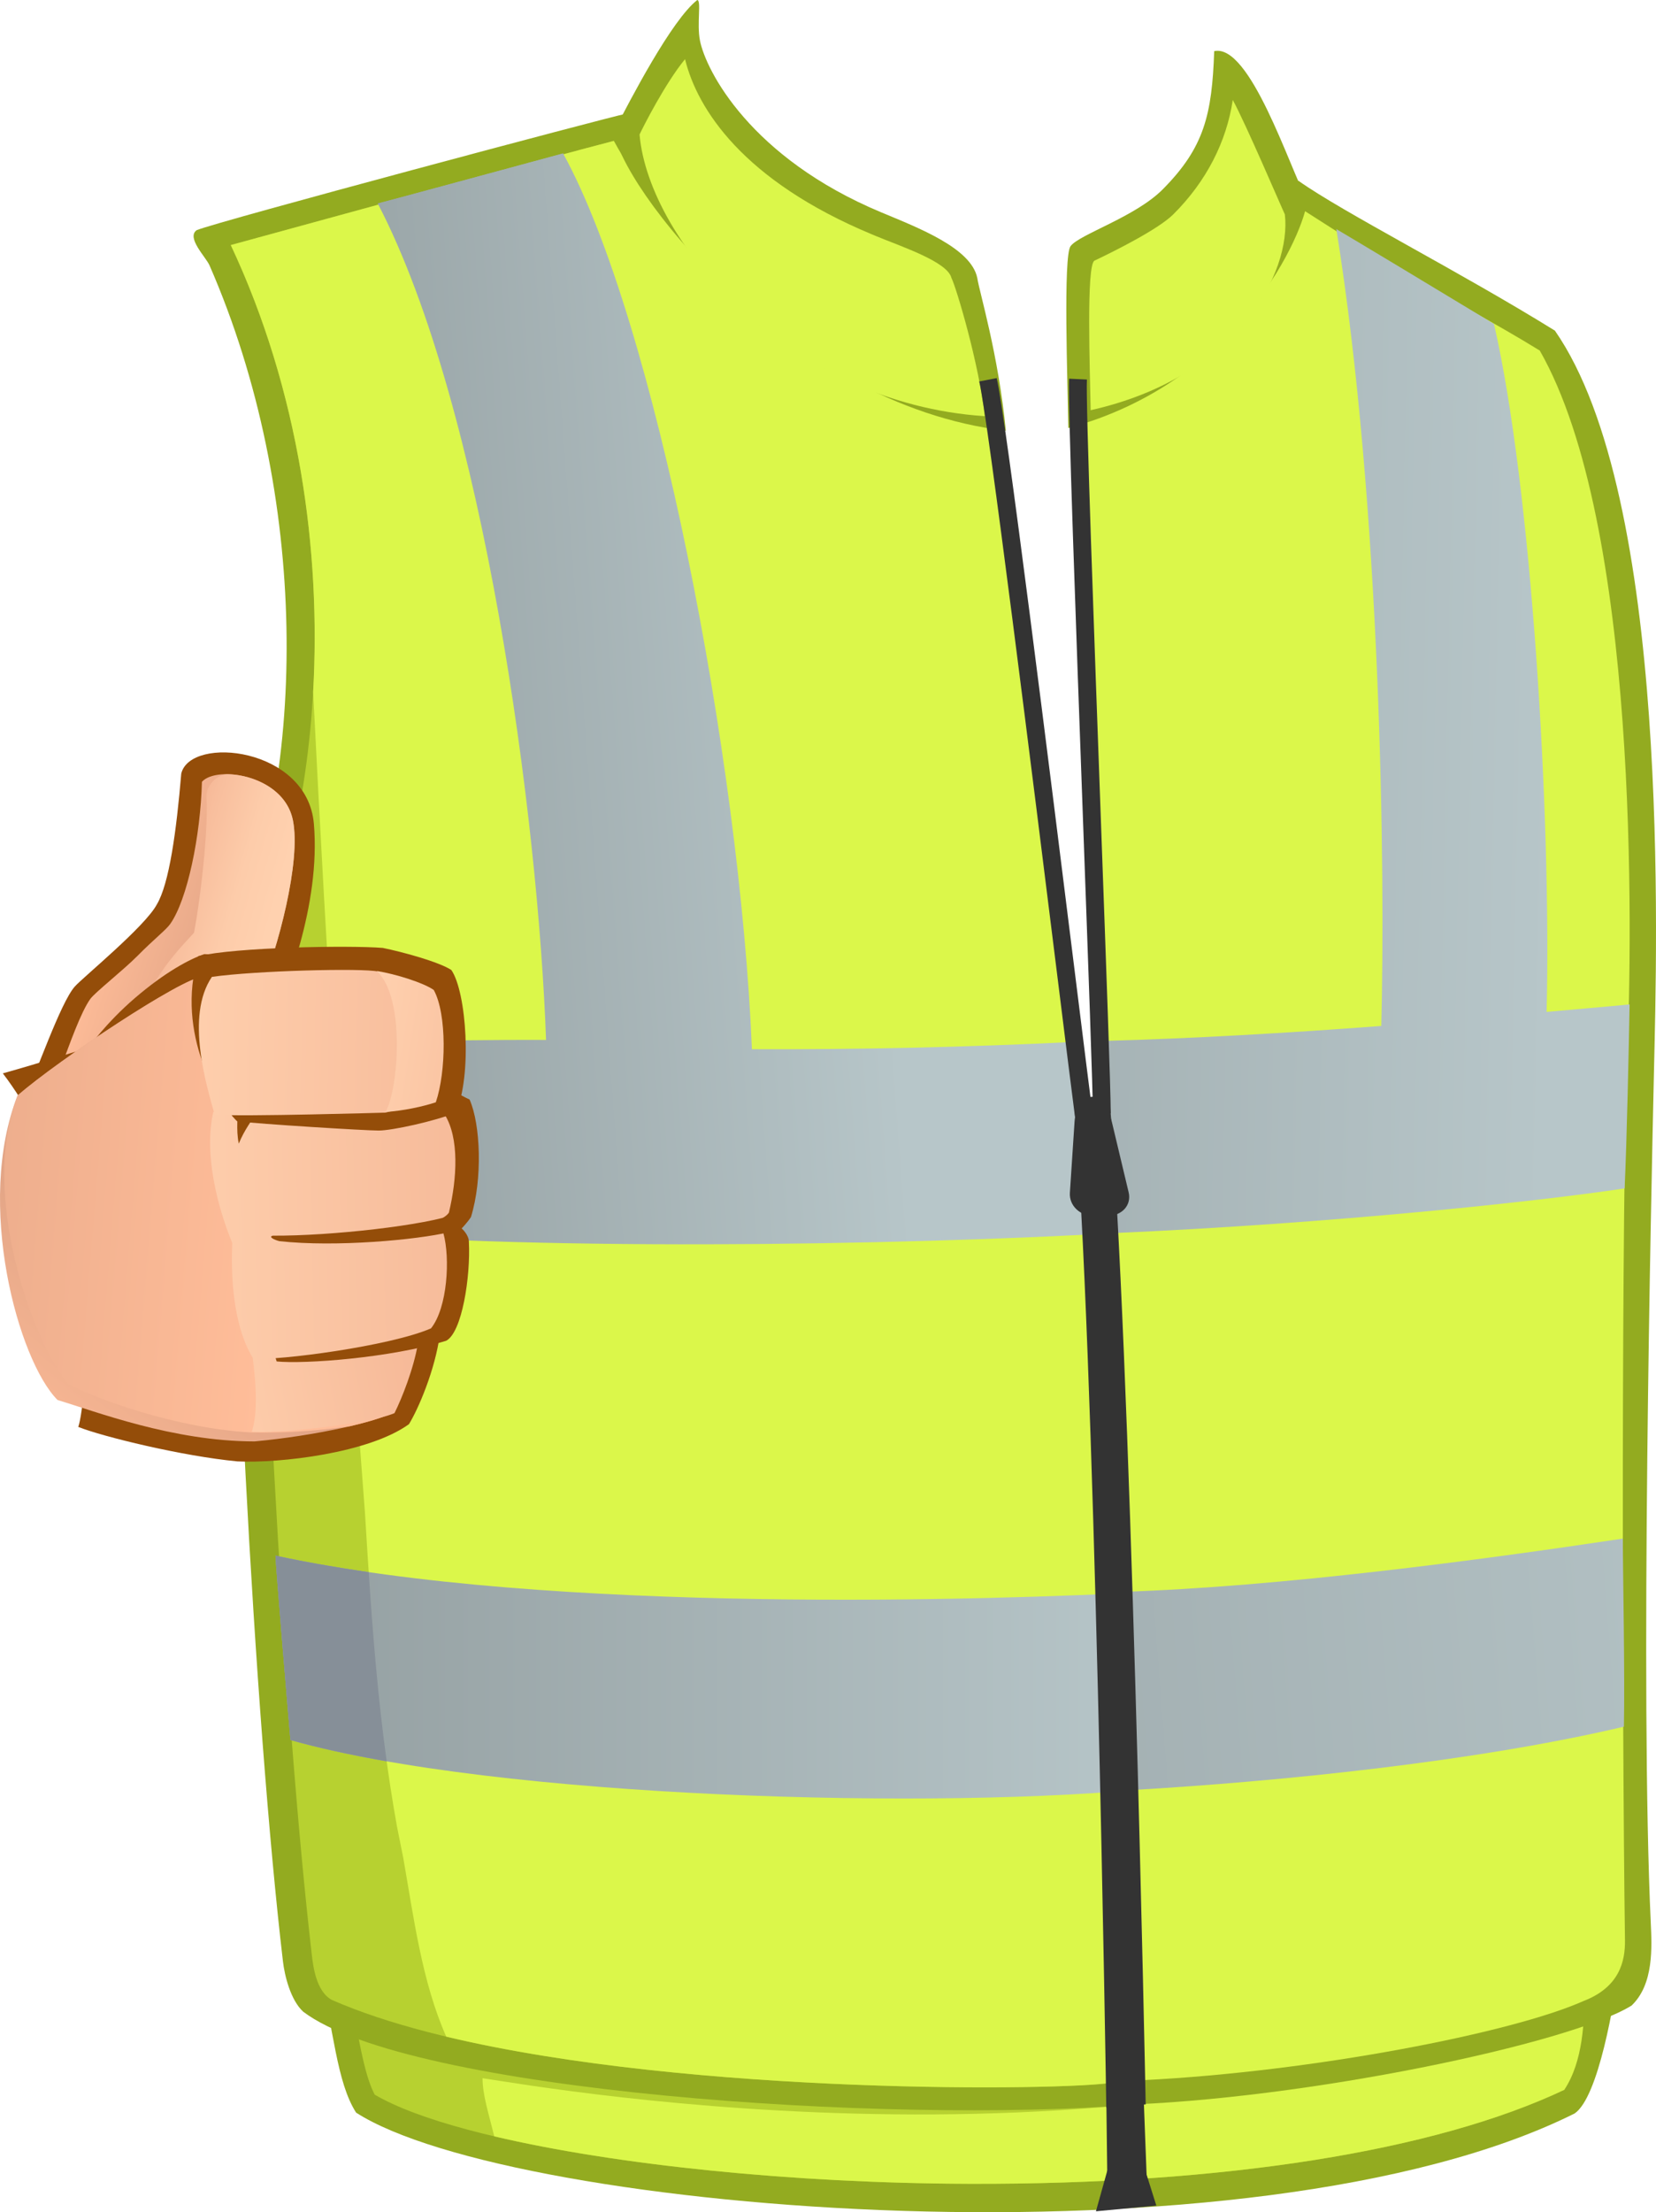 <?xml version="1.0" encoding="utf-8"?>
<!-- Generator: Adobe Illustrator 15.0.0, SVG Export Plug-In . SVG Version: 6.00 Build 0)  -->
<!DOCTYPE svg PUBLIC "-//W3C//DTD SVG 1.1//EN" "http://www.w3.org/Graphics/SVG/1.1/DTD/svg11.dtd">
<svg version="1.1" id="_x30_1_1_" xmlns="http://www.w3.org/2000/svg" xmlns:xlink="http://www.w3.org/1999/xlink" x="0px" y="0px"
	 width="843.999px" height="1127.013px" viewBox="0 0 843.999 1127.013" enable-background="new 0 0 843.999 1127.013"
	 xml:space="preserve">
<g>
	<g>
		<g>
			<g>
				<path fill="#93AB20" d="M161.767,998.317c8.439,36.849,9.795,62.351,19.717,77.962c79.566,51.206,457.123,82.135,621.041,0.434
					c12.234-8.374,20.215-56.321,23.123-77.561C750.2,1003.196,211.591,997.043,161.767,998.317z"/>
				<path fill="#B7D130" d="M494.589,1112.548c-130.87-0.362-259.932-19.771-303.624-45.424
					c-4.509-8.663-7.007-22.146-10.095-38.825c-0.998-5.386-2.074-11.178-3.309-17.361c3.01,0,6.379,0,10.086,0.013
					c37.741,0.104,107.536,0.834,188.362,1.679c110.487,1.151,235.722,2.468,328.059,2.719c48.442,0.136,82.581-0.04,103.411-0.534
					c-2.201,15.767-4.98,32.829-10.229,49.856C731.129,1095.923,624.003,1112.904,494.589,1112.548z"/>
				<path fill="#DBF74A" d="M245.938,1058.747c-0.025,8.497,3.151,18.069,5.952,29.606c61.166,14.426,151.474,23.943,242.699,24.194
					c129.414,0.357,236.541-16.624,302.662-47.877c9.707-14.541,10.313-35.706,10.229-49.856
					C582.048,1117.033,282.219,1064.157,245.938,1058.747z"/>
			</g>
			<polygon fill="#333333" points="563.829,1067.748 564.37,1111.713 584.454,1110.084 582.825,1067.204 			"/>
		</g>
		<polygon fill="#333333" points="564.37,1105.742 558.556,1126.547 589.339,1123.66 583.368,1104.661 		"/>
	</g>
	<g>
		<g id="Fluo_body-warmer_4_">
			<g>
				<path fill="#93AB20" d="M100.253,117.251c10.313-4.342,210.788-57.832,218.938-59.348
					c16.496,35.889,83.078,127.146,187.18,144.332c27.307,137.496,76.232,633.409,71.68,869.983
					c-126.289,10.11-369.778-6.644-423.518-47.354c-6.514-5.97-9.488-18.533-10.313-25.513
					c-14.414-122.232-27.76-370.085-26.598-517.318c39.082-87.933,40.168-230.16-10.857-346.864
					C104.919,130.94,94.823,121.055,100.253,117.251z"/>
				<path fill="#B7D130" d="M169.19,1018.894c-8.143-4.343-9.627-17.398-10.313-23.347
					c-14.133-121.77-28.156-366.447-27.143-513.514c35.484-81.836,45.6-230.16-14.113-357.18
					c40.625-11.086,161.822-44.439,195.209-53.072c10.745,19.707,30.915,48.002,58.977,74.054
					c37.351,34.677,88.123,56.819,132.307,65.87c13.439,72.117,34.49,223.802,48.855,386.496
					c16.586,187.863,14.555,357.321,13.309,462.866C538.44,1065.691,282.234,1068.407,169.19,1018.894z"/>
				<linearGradient id="SVGID_1_" gradientUnits="userSpaceOnUse" x1="150.77" y1="372.31" x2="444.617" y2="350.381">
					<stop  offset="0" style="stop-color:#949FA1"/>
					<stop  offset="1" style="stop-color:#B7C6C9"/>
				</linearGradient>
				<path fill="url(#SVGID_1_)" d="M547.331,530.817c-54.045,2.682-109.39,3.887-164.104,3.719
					c-6.134-148.039-49.56-371.684-96.246-456.364c-20.962,5.694-89.834,24.356-94.45,25.507
					c54.283,104.226,81.81,314.041,85.767,426.121c-56.614-0.256-98.793,2.176-147.104-1.627
					c-0.277,22.665,2.17,76.676,2.711,91.737c100.121,12.141,286.568,13.024,420.061,6.283
					C553.21,593.836,551.31,560.135,547.331,530.817z"/>
				<linearGradient id="SVGID_2_" gradientUnits="userSpaceOnUse" x1="140.419" y1="854.394" x2="589.921" y2="854.394">
					<stop  offset="0" style="stop-color:#949FA1"/>
					<stop  offset="1" style="stop-color:#B7C6C9"/>
				</linearGradient>
				<path fill="url(#SVGID_2_)" d="M589.921,910.826c-0.346-24.558-2.807-70.091-3.299-99.836
					c-80.188,4.193-306.549,11.619-446.203-18.458c0,4.211,7.057,87.937,7.6,93.909
					C253.328,916.299,480.229,922.268,589.921,910.826z"/>
				<path fill="#DBF74A" d="M552.97,598.202c-14.365-162.694-35.416-314.379-48.855-386.496
					c-44.184-9.051-94.956-31.193-132.307-65.87c-28.062-26.052-48.231-54.347-58.977-74.054
					c-33.387,8.633-154.584,41.986-195.209,53.072c34.998,74.45,46.002,156.213,41.975,227.622
					c6.963,139.194,15.559,278.017,26.418,418.344c3.259,53.196,6.517,105.305,16.289,159.591c1.084,5.429,2.17,10.859,3.259,16.283
					c5.287,30.229,9.533,63.078,21.874,90.88c125.482,29.992,315.113,27.438,338.842,23.494
					C567.524,955.522,569.556,786.064,552.97,598.202z"/>
				<linearGradient id="SVGID_3_" gradientUnits="userSpaceOnUse" x1="150.563" y1="373.727" x2="444.724" y2="351.775">
					<stop  offset="0" style="stop-color:#949FA1"/>
					<stop  offset="1" style="stop-color:#B7C6C9"/>
				</linearGradient>
				<path fill="url(#SVGID_3_)" d="M547.331,530.817c-54.045,2.682-109.39,3.887-164.104,3.719
					c-6.134-148.039-49.56-371.684-96.246-456.364c-20.962,5.694-89.834,24.356-94.45,25.507
					c54.283,104.226,81.81,314.041,85.767,426.121c-56.614-0.256-98.793,2.176-147.104-1.627c-0.277,22.665,2.17,81.38,2.711,96.447
					c100.121,12.126,287.021,11.079,420.51,4.343C553.659,596.607,551.31,560.135,547.331,530.817z"/>
				<linearGradient id="SVGID_4_" gradientUnits="userSpaceOnUse" x1="140.419" y1="854.394" x2="589.921" y2="854.394">
					<stop  offset="0" style="stop-color:#949FA1"/>
					<stop  offset="1" style="stop-color:#B7C6C9"/>
				</linearGradient>
				<path fill="url(#SVGID_4_)" d="M589.921,910.826c-0.346-24.558-2.807-70.091-3.299-99.836
					c-80.188,4.193-306.549,11.619-446.203-18.458c0,4.211,7.057,87.937,7.6,93.909
					C253.328,916.299,480.229,922.268,589.921,910.826z"/>
				<path fill="#868F98" d="M131.194,528.173c-0.277,22.665,2.17,81.38,2.711,96.447c12.652,1.531,26.693,2.851,41.832,3.979
					c-2.217-32.88-4.318-65.722-6.316-98.537C156.854,529.771,144.245,529.199,131.194,528.173z"/>
				<path fill="#868F98" d="M140.419,792.532c0,4.211,7.057,87.937,7.6,93.909c14.303,4.053,30.865,7.664,49.055,10.855
					c-4.469-32.427-7.047-64.307-9.162-96.356C171.284,798.529,155.353,795.744,140.419,792.532z"/>
			</g>
			<g>
				<path fill="#93AB20" d="M661.669,92.033c-6.826,83.919-71.674,98.071-112.635,110.203
					c-0.979,25.246,7.111,185.559,11.379,362.957c5.645,234.614,8.186,497.986,9.484,507.196
					c94.048-2.691,230.242-31.118,261.654-50.657c11.402-10.856,10.352-29.831,9.775-42.339
					c-5.434-116.708,0.176-368.742,1.627-433.152c1.445-64.417,8.695-292.696-50.482-377.798
					C743.549,138.116,684.424,108.21,661.669,92.033z"/>
				<path fill="#DBF74A" d="M582.771,1059.733c-4.727-96.295-30.656-759.231-30.32-855.474
					c38.32-10.947,86.748-34.584,102.393-103.124c11.698,7.107,43.284,27.94,58.878,36.891
					c20.592,11.809,49.297,27.146,71.037,40.568c50.5,88.311,47.225,295.84,44.51,361.523
					c-2.711,65.591-2.713,330.036-1.084,448.378c0.145,10.521-2.715,23.883-21.172,30.939
					C770.616,1035.699,669.244,1055.382,582.771,1059.733z"/>
				<linearGradient id="SVGID_5_" gradientUnits="userSpaceOnUse" x1="317.674" y1="366.203" x2="792.101" y2="375.918">
					<stop  offset="0" style="stop-color:#949FA1"/>
					<stop  offset="1" style="stop-color:#B7C6C9"/>
				</linearGradient>
				<path fill="url(#SVGID_5_)" d="M788.252,515.516c2.475-100.792-7.836-267.984-26.834-350.492
					c-19.412-11.787-74.428-44.894-80.34-48.312c22.797,141.673,24.967,327.325,22.908,405.96
					c-47.981,3.615-96.167,6.405-141.866,7.64c0.328,29.751,4.123,64.545,4.6,97.924c112.05-4.876,216.732-16.092,261.285-22.801
					c1.105-23.139,2.17-73.097,2.531-93.724C819.51,512.817,799.538,514.451,788.252,515.516z"/>
				<linearGradient id="SVGID_6_" gradientUnits="userSpaceOnUse" x1="218.542" y1="886.025" x2="963.718" y2="827.58">
					<stop  offset="0" style="stop-color:#949FA1"/>
					<stop  offset="1" style="stop-color:#B7C6C9"/>
				</linearGradient>
				<path fill="url(#SVGID_6_)" d="M827.098,783.844c-73.168,10.992-174.671,24.56-255.669,27.146
					c0.564,30.243,4.543,76.859,5.063,100.964c75.635-4.341,175.519-14.471,251.148-32.297
					C828.184,854.143,827.098,799.587,827.098,783.844z"/>
			</g>
		</g>
		<g>
			<path fill="#93AB20" d="M512.63,219.423c-3.813-39.094-13.52-70.774-14.559-77.846c-3.119-15.168-29.822-25.433-48.863-33.367
				c-66.86-27.86-89.484-72.38-92.473-87.579c-1.684-8.567,0.813-20.354-1.354-20.631c-13.031,10.136-34.056,50.583-42.378,66.76
				C314.895,92.639,399.991,206.284,512.63,219.423z"/>
			<path fill="#DBF74A" d="M501.886,212.012c-99.121-6.405-171.21-88.636-175.932-143.482c1.852-3.941,13.05-26.095,23.183-38.398
				c6.244,25.512,29.634,61.927,95.157,89.229l2.204,0.922c12.794,5.312,36.358,13.036,38.407,21.294
				C487.329,146.296,499.05,185.504,501.886,212.012z"/>
		</g>
		<g>
			<path fill="#93AB20" d="M544.485,218.076c-0.379-23.592-2.648-87.632,1.137-92.675c4.551-6.07,32.994-14.83,47.025-28.984
				c21.131-21.319,25.047-38.006,26.184-70.358c18.205-4.046,38.285,58.897,47.39,76.087
				C665.086,117.309,632.659,194.316,544.485,218.076z"/>
			<path fill="#DBF74A" d="M555.864,208.98c-0.377-20.898-2.275-73.471,1.898-76.163c10.617-5.057,32.598-16.05,40.197-23.593
				c16.92-16.807,27.158-37.08,30.336-58.304c6.701,12.255,24.615,54.268,26.547,58.304
				C658.257,138.542,630.95,192.129,555.864,208.98z"/>
		</g>
		<g>
			<g>
				<path fill="#333333" d="M563.829,1073.715c-0.066-3.858-5.811-392.276-16.658-514.284l18.145-1.275
					c10.896,122.514,18.525,510.069,18.596,513.93L563.829,1073.715z"/>
			</g>
			<g>
				<path fill="#333333" d="M547.929,569.369c-1.365-10.42-4.555-36.059-8.697-69.349
					c-12.539-100.722-35.877-288.208-40.152-305.687l8.893-1.719c4.381,17.893,26.865,198.568,40.305,306.521
					c4.141,33.266,7.332,58.885,8.691,69.296L547.929,569.369z"/>
			</g>
			<g>
				<path fill="#333333" d="M566.104,567.215h-9.104c0-10.951-2.299-74.087-4.955-147.186
					c-3.676-101.14-7.846-215.775-7.176-227.103l9.09,0.426c-0.65,10.986,3.691,130.435,7.188,226.419
					C563.804,492.941,566.104,556.135,566.104,567.215z"/>
			</g>
			<path fill="#333333" d="M575.22,607.414c1.555,6.527-3.313,11.961-10.82,12.075l-6.268,0.094
				c-7.506,0.111-13.289-5.245-12.852-11.909l2.395-36.435c0.434-6.663,4.244-11.997,8.473-11.858
				c4.225,0.138,8.949,5.596,10.51,12.122L575.22,607.414z"/>
		</g>
	</g>
</g>
<g>
	<g>
		<path fill="#944D09" d="M11.448,562.098c6.845-14.749,19.312-51.263,26.684-59.516c4.314-4.826,35.815-30.548,41.786-41.787
			c6.32-10.533,10.007-37.391,12.464-66.712c4.74-19.486,64.281-13.43,67.592,25.635c3.512,41.43-14.396,85.673-23.877,107.44
			C124.509,530.849,19.874,558.935,11.448,562.098z"/>
		<linearGradient id="SVGID_7_" gradientUnits="userSpaceOnUse" x1="50.484" y1="460.623" x2="113.687" y2="481.164">
			<stop  offset="0.013" style="stop-color:#FFBD99"/>
			<stop  offset="1" style="stop-color:#E3A586"/>
		</linearGradient>
		<path fill="url(#SVGID_7_)" d="M31.11,543.664c4.536-12.228,10.158-28.145,14.924-34.763c2.421-3.363,16.928-14.718,24.226-22.119
			c7.908-8.021,14.361-13.053,16.441-15.989c8.841-12.454,15.513-45.107,16.214-72.494c7.373-8.429,41.609-3.69,46.348,19.485
			c4.313,21.084-7.725,65.66-16.852,87.432c0,0,19.461-0.03,20.541,4.743C150.319,510.691,59.877,536.208,31.11,543.664z"/>
		<linearGradient id="SVGID_8_" gradientUnits="userSpaceOnUse" x1="78.43" y1="460.259" x2="212.815" y2="498.576">
			<stop  offset="6.030000e-006" style="stop-color:#F3B190"/>
			<stop  offset="0.113" style="stop-color:#F8BE9D"/>
			<stop  offset="0.282" style="stop-color:#FDCCAA"/>
			<stop  offset="0.43" style="stop-color:#FFD1AF"/>
		</linearGradient>
		<path fill="url(#SVGID_8_)" d="M105.198,405.67c1.051,13.167-2.107,46.877-6.322,69.524
			c-14.22,15.273-26.007,28.725-32.653,59.512c36.188-9.997,84.921-24.245,86.729-24.749c-1.08-4.773-20.541-4.743-20.541-4.743
			c9.127-21.772,21.164-66.348,16.852-87.432c-3.217-15.729-20.012-22.945-32.783-23.334
			C111.517,394.083,105.198,399.351,105.198,405.67z"/>
	</g>
	<g>
		<path fill="#944D09" d="M1.44,546.825c18.961-5.266,43.716-13.166,43.716-13.166s8.952-12.643,23.7-25.286
			c15.249-13.071,27.811-19.8,35.287-22.292c37.57,1.753,58.283-1.057,99.016,5.967c19.298,48.748,30.959,112.641,21.069,187.5
			c-2.46,18.61-11.236,38.625-15.802,45.997c-20.365,14.747-65.836,20.019-87.428,18.962c-27.916-2.635-68.821-12.638-81.11-17.558
			C44.102,715.011,53.583,615.117,1.44,546.825z"/>
		<linearGradient id="SVGID_9_" gradientUnits="userSpaceOnUse" x1="11.997" y1="754.703" x2="83.189" y2="665.509">
			<stop  offset="0.013" style="stop-color:#FFBD99"/>
			<stop  offset="1" style="stop-color:#E3A586"/>
		</linearGradient>
		<path fill="url(#SVGID_9_)" d="M129.776,734.326c-41.903,0-81.461-15.449-100.423-21.068
			C9.341,693.239-12.781,613.185,8.988,558.059c21.066-18.262,83.954-59.965,94.103-60.392c38.191,1.3,70.592,1.396,107.442,7.724
			c8.957,54.685,4.567,185.391-10.533,214.186C192.979,724.144,160.675,731.516,129.776,734.326z"/>
		<linearGradient id="SVGID_10_" gradientUnits="userSpaceOnUse" x1="142.865" y1="614.653" x2="-90.031" y2="595.528">
			<stop  offset="0.013" style="stop-color:#FFBD99"/>
			<stop  offset="1" style="stop-color:#E3A586"/>
		</linearGradient>
		<path fill="url(#SVGID_10_)" d="M178.245,726.618c10.641-2.47,18.657-5.033,21.755-7.042
			c15.101-28.794,19.49-159.5,10.533-214.186c-36.851-6.328-69.251-6.424-107.442-7.724c-10.148,0.428-73.036,42.13-94.103,60.392
			c-19.662,49.858,7.726,125.704,25.633,146.77c12.64,7.373,55.126,22.82,93.048,24.929
			C148.034,730.111,161.937,728.84,178.245,726.618z"/>
		<linearGradient id="SVGID_11_" gradientUnits="userSpaceOnUse" x1="231.68" y1="590.47" x2="80.875" y2="619.195">
			<stop  offset="6.030000e-006" style="stop-color:#F3B190"/>
			<stop  offset="1" style="stop-color:#FFD1AF"/>
		</linearGradient>
		<path fill="url(#SVGID_11_)" d="M210.533,505.391c-36.851-6.328-67.669-14.152-105.862-15.453
			c-0.188,0.009-0.418,0.05-0.635,0.084c-3.268,61.726,39.959,145.987,23.633,193.388c3.514,23.525,3.514,36.867,0.703,46.001
			c10.533,1.047,58.637-3.515,72.683-9.486c3.862-7.724,9.831-22.82,11.938-35.463C219.639,644.58,219.073,557.527,210.533,505.391z
			"/>
		<path fill="#944D09" d="M124.685,559.464c6.145,2.104,81.284-9.834,93.223-9.481c6.321,1.58,17.029,8.248,21.419,10.18
			c5.619,12.643,6.672,40.559,0.703,59.869c-2.107,3.162-4.741,5.794-4.741,5.794s3.687,3.162,3.687,6.844
			c0.876,17.91-3.512,46.177-11.587,50.387c-28.44,8.781-72.33,11.942-86.377,10.533
			C136.798,683.058,126.265,576.318,124.685,559.464z"/>
		<linearGradient id="SVGID_12_" gradientUnits="userSpaceOnUse" x1="302.57" y1="623.857" x2="75.502" y2="628.309">
			<stop  offset="6.030000e-006" style="stop-color:#F3B190"/>
			<stop  offset="0.105" style="stop-color:#F4B594"/>
			<stop  offset="0.999" style="stop-color:#FFD1AF"/>
		</linearGradient>
		<path fill="url(#SVGID_12_)" d="M129.071,692.19c-11.232-18.261-11.232-45.648-10.707-58.992
			c-7.373-17.905-14.57-44.944-9.654-66.711c8.426,0,16.5,2.981,16.5,2.981s48.193-8.429,69.875-8.601
			c6.495,2.546,26.86,5.708,31.601,7.024c7.375,11.851,6.321,32.301,2.107,49.86c-2.808,4.562-16.853,7.724-16.853,7.724
			s7.021,2.104,14.045,2.809c3.512,12.638,2.106,37.924-6.322,48.458C198.598,685.867,141.714,693.239,129.071,692.19z"/>
		<path fill="#944D09" d="M139.081,629.514c-2.459,0.524,0.525,2.108,3.336,2.804c28.789,3.162,70.224-0.696,86.376-4.562
			c1.229-2.629,3.16-6.668,4.038-9.477C217.207,624.247,168.751,629.685,139.081,629.514z"/>
		<path fill="#944D09" d="M129.776,568.245c-1.758-0.353-7.727-3.515-9.131-3.515c0.965,4.038-0.525,10.27,1.053,17.906
			C124.509,575.617,128.722,570.35,129.776,568.245z"/>
		<path fill="#944D09" d="M100.983,487.134c18.961-4.567,76.545-5.62,94.102-4.215c10.27,2.106,28.354,7.02,34.938,11.238
			c7.727,11.146,10.707,53.717,2.28,72.68c-10.445,4.302-32.477,9.128-39.324,9.128c-6.847,0-61.095-3.334-72.157-4.739
			C111.694,562.449,89.222,526.811,100.983,487.134z"/>
		<linearGradient id="SVGID_13_" gradientUnits="userSpaceOnUse" x1="301.296" y1="534.243" x2="81.484" y2="529.796">
			<stop  offset="6.030000e-006" style="stop-color:#F3B190"/>
			<stop  offset="1" style="stop-color:#FFD1AF"/>
		</linearGradient>
		<path fill="url(#SVGID_13_)" d="M196.313,566.836c0,0-71.98,2.104-86.904,1.056c-4.037-14.572-15.098-50.211-1.404-70.225
			c22.123-3.162,76.721-4.567,84.621-2.721c5.794,1.845,22.912,8.16,28.179,11.851c4.74,13.426,0.527,46.344-3.95,54.512
			C211.323,563.414,196.313,566.836,196.313,566.836z"/>
		<linearGradient id="SVGID_14_" gradientUnits="userSpaceOnUse" x1="299.815" y1="547.069" x2="185.314" y2="529.179">
			<stop  offset="6.030000e-006" style="stop-color:#F3B190"/>
			<stop  offset="1" style="stop-color:#FFD1AF"/>
		</linearGradient>
		<path fill="url(#SVGID_14_)" d="M221.066,504.338c-5.267-3.69-19.224-8.076-28.967-9.658c14.921,14.22,10.71,61.269,4.391,71.803
			c8.954-0.524,19.31-2.81,25.631-4.915C227.388,546.122,227.848,516.625,221.066,504.338z"/>
	</g>
</g>
</svg>
